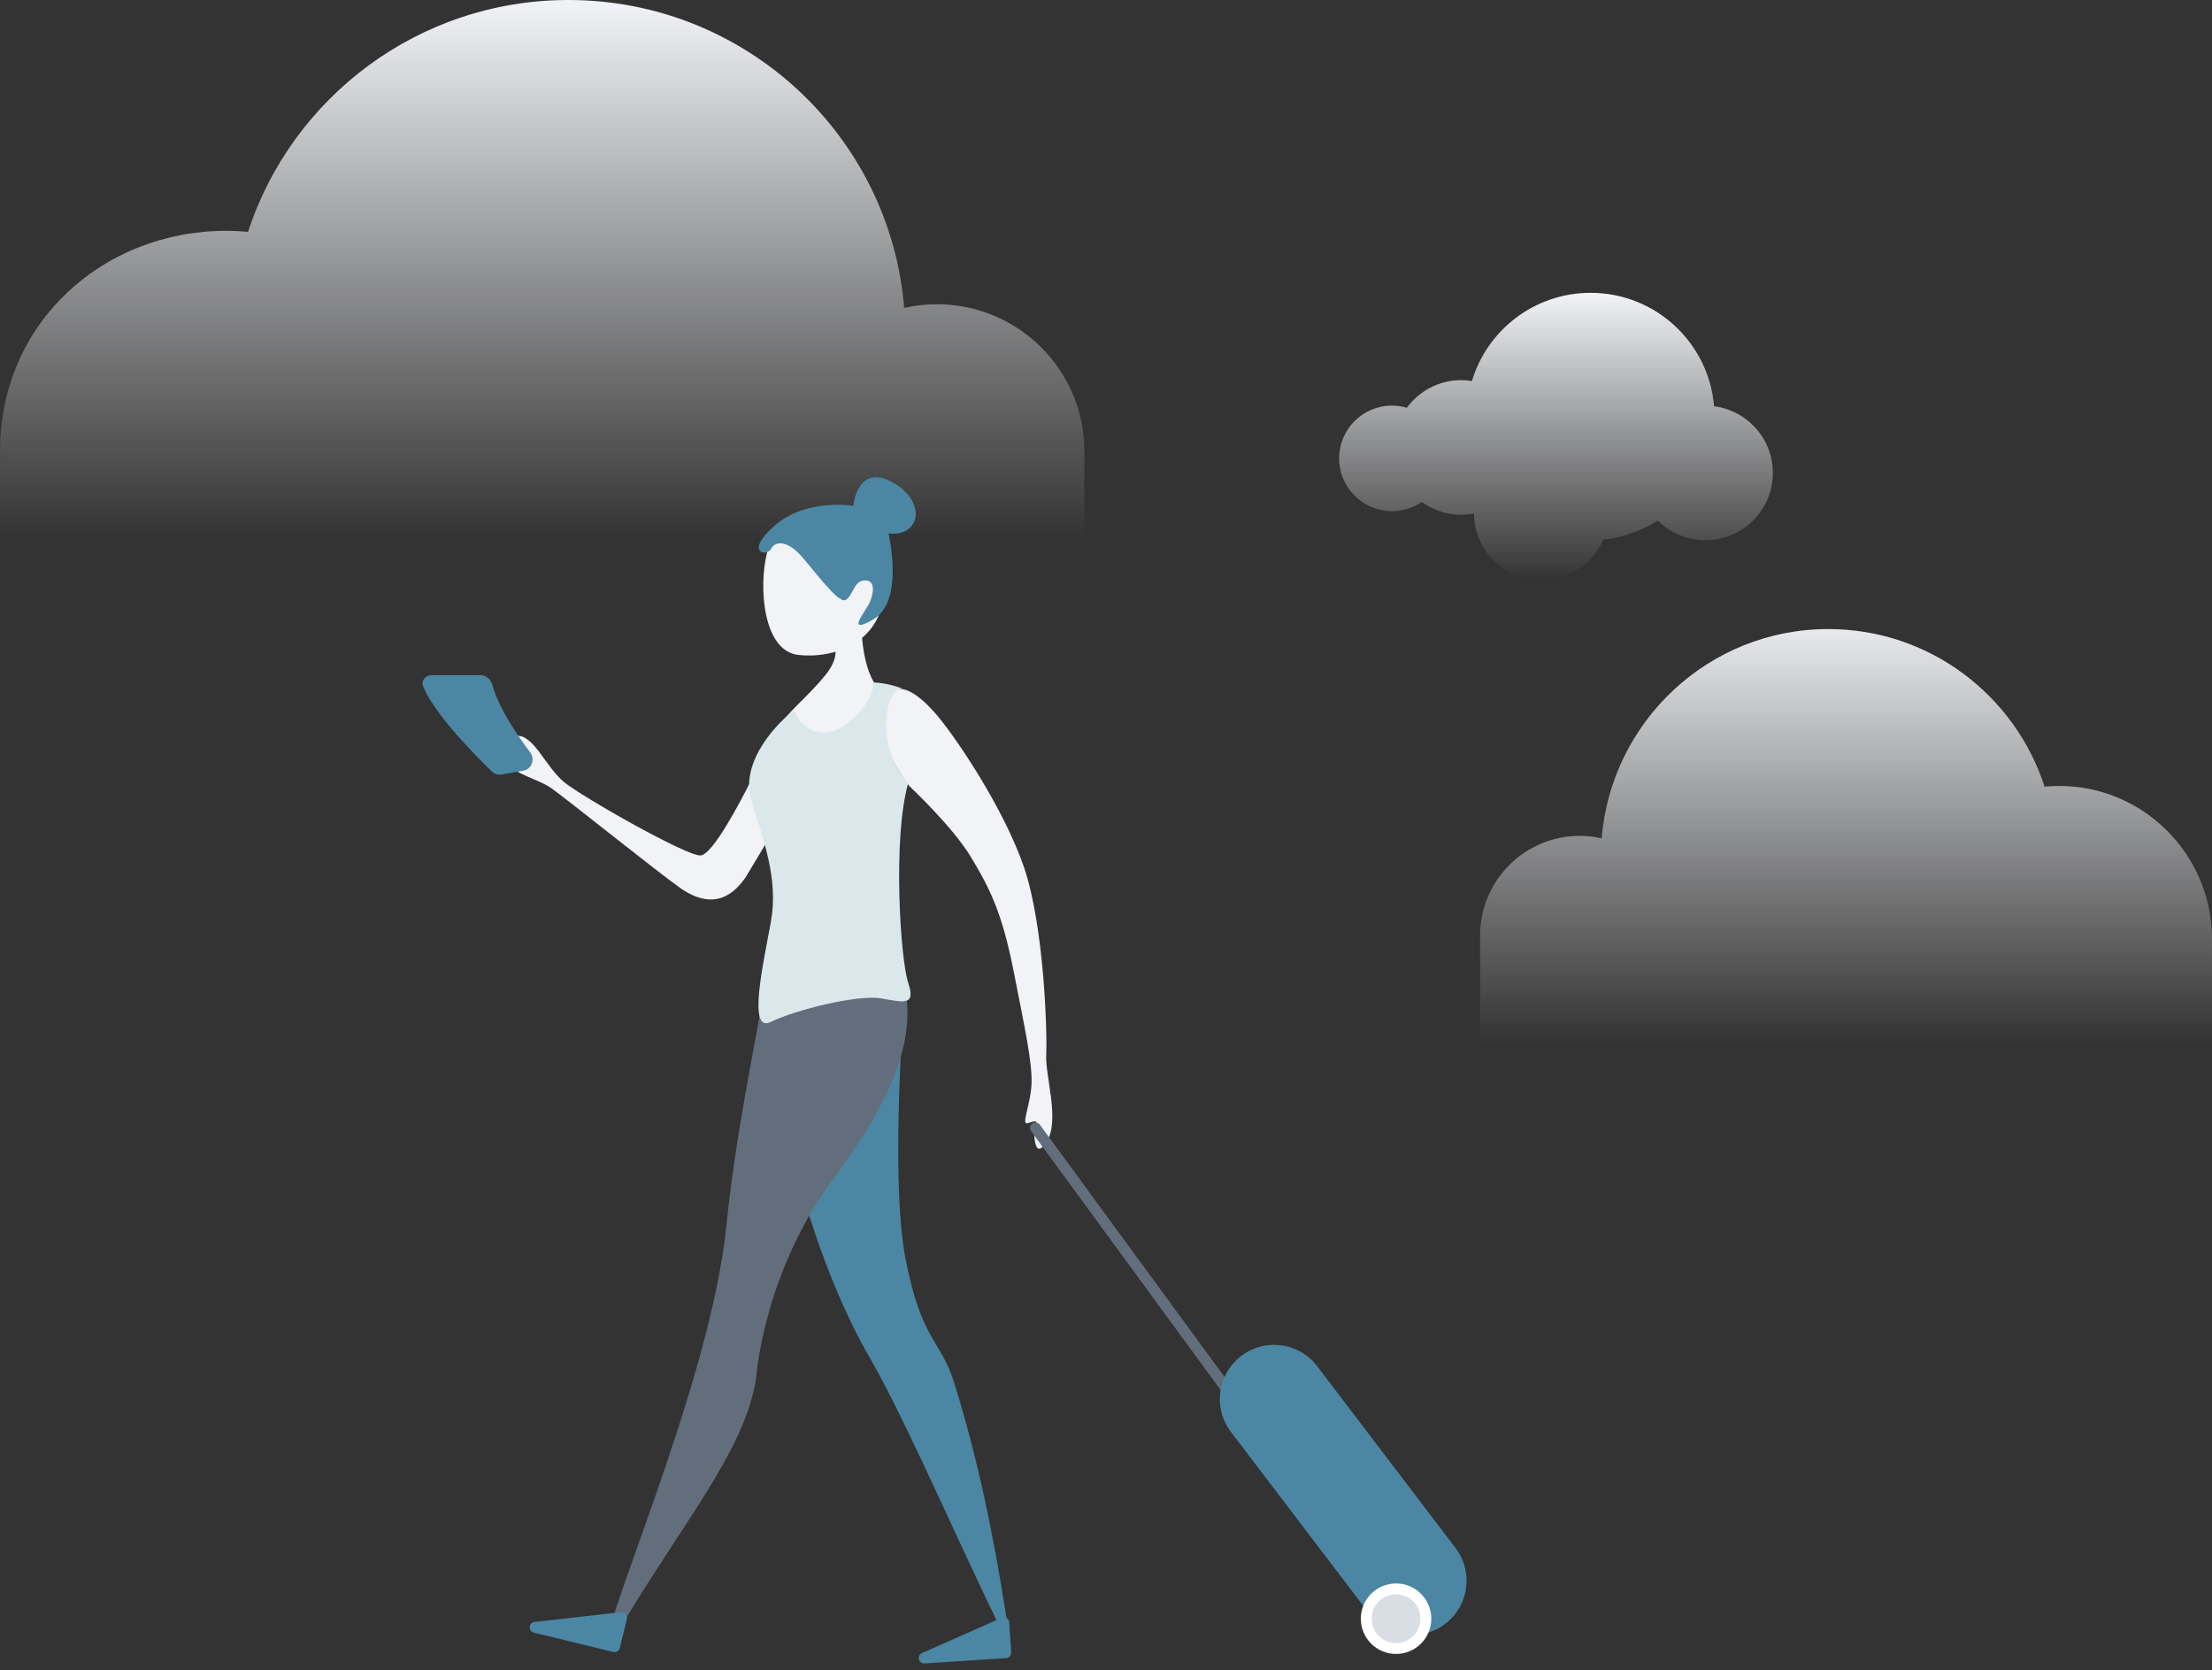 <svg width="408" height="308" viewBox="0 0 408 308" fill="none" xmlns="http://www.w3.org/2000/svg">
<rect x="0" y="0" width="408" height="308" fill="#333333" stroke="none"/>
<path d="M316.156 74.912C315.188 63.205 305.366 54 293.387 54C283.04 54 274.308 60.863 271.491 70.269C270.845 70.168 270.193 70.101 269.521 70.101C265.4 70.101 261.756 72.114 259.491 75.193C258.624 74.938 257.703 74.797 256.748 74.797C251.363 74.797 247 79.151 247 84.525C247 89.899 251.363 94.253 256.748 94.253C258.785 94.253 260.674 93.629 262.24 92.562C264.291 94.038 266.798 94.924 269.521 94.924C270.328 94.924 271.114 94.844 271.881 94.696C271.934 101.499 277.481 107 284.311 107C289.427 107 293.824 103.914 295.733 99.499C299.403 99.124 302.818 97.883 305.77 95.977C308.015 98.231 311.128 99.62 314.563 99.62C321.434 99.62 327 94.065 327 87.209C327 80.896 322.274 75.697 316.156 74.912Z" fill="url(#paint0_linear_3489_549)"/>
<path d="M408 237H273V172.554C273 162.385 281.215 154.141 291.35 154.141C292.75 154.141 294.113 154.299 295.424 154.597C297.192 132.986 315.231 116 337.223 116C355.857 116 371.653 128.194 377.118 145.063C378.008 144.978 378.909 144.935 379.82 144.935C395.165 144.935 407.644 157.241 407.993 172.554L408 237Z" fill="url(#paint1_linear_3489_549)"/>
<path d="M0 178H200V83.196C200 68.236 187.829 56.109 172.816 56.109C170.741 56.109 168.721 56.34 166.78 56.779C164.16 24.987 137.436 0 104.854 0C77.249 0 53.848 17.938 45.751 42.754C44.433 42.629 43.098 42.565 41.748 42.565C19.015 42.565 0 59.5 0.011 83.196L0 178Z" fill="url(#paint2_linear_3489_549)"/>
<path d="M167 232C164.6 219.6 166 193.5 167 182H142C142 187.833 142.5 201.2 144.5 208C147 216.5 151.5 235 160.5 250.5C167.689 262.882 180.5 293 186.5 304C184 287 181 271 176 255C173.465 246.887 170 247.5 167 232Z" fill="#4B87A4"/>
<path d="M166.945 182H140.984C139.984 189.333 135.757 208.2 133.984 226C130.945 256.5 108.445 305 112.484 303.5C124.445 282.5 137.484 268 139.484 254C139.484 254 140.784 234.6 153.984 217C167.184 199.4 168.278 189.333 166.945 182Z" fill="#626E7B"/>
<path d="M153.767 118.608C153.767 118.608 155.214 120.778 152.32 124.396C149.426 128.013 145.808 130.907 144.361 133.078C142.914 135.248 153.043 140.313 153.043 140.313L161.002 130.184L162.449 127.29C162.449 127.29 158.832 125.119 158.832 113.543C155.214 117.161 153.767 118.608 153.767 118.608Z" fill="#F1F3F6"/>
<path d="M141.468 101.967C139.89 108.283 140.744 120.055 147.256 120.778C153.768 121.502 163.173 118.608 163.173 107.755C163.173 96.902 143.638 93.285 141.468 101.967Z" fill="#F1F3F6"/>
<path d="M129.297 157.744C131.551 157.346 136.299 148.333 138.367 144.252C139.772 141.596 143.051 135.848 144.927 134.105C147.273 131.925 152.145 133.154 150.349 138.447C148.912 142.682 141.158 155.834 137.461 161.88C133.749 167.181 129.455 166.544 125.479 163.76C121.503 160.976 104.369 147.22 101.718 145.364C99.068 143.508 94.774 142.871 93.661 140.511C92.548 138.152 92.973 135.289 95.836 135.714C98.698 136.139 100.818 141.573 104.078 144.251C107.337 146.929 127.044 158.141 129.297 157.744Z" fill="#F1F3F6"/>
<path d="M90.827 126.318C91.883 130.266 95.141 135.252 97.808 138.768C98.743 140.002 98.073 141.84 96.547 142.109L92.478 142.828C91.862 142.936 91.238 142.757 90.786 142.324C88.334 139.972 80.281 131.995 78.058 126.587C77.614 125.505 78.502 124.5 79.672 124.5L88.644 124.5C89.689 124.5 90.557 125.308 90.827 126.318Z" fill="#4B87A4"/>
<path d="M147.256 101.966C144.97 99.68 142.915 99.796 142.191 101.243C141.468 102.69 137.127 101.966 142.915 96.901C148.703 91.837 157.385 93.284 157.385 93.284C157.385 93.284 158.109 85.325 164.62 88.943C171.132 92.56 169.685 99.072 163.897 98.349C164.62 101.966 166.067 111.372 161.003 114.266C155.938 117.16 159.556 112.819 160.279 111.372C161.003 109.925 161.726 107.031 159.556 107.031C157.385 107.031 157.385 109.925 155.938 110.648C154.491 111.372 149.427 104.137 147.256 101.966Z" fill="#4B87A4"/>
<path d="M172.267 131.25C168.584 127.151 165.911 126.347 164.925 127.629C161.745 131.764 162.467 138.396 167.765 145.002C167.765 145.002 175.583 152.282 179.046 157.983C182.509 163.684 184.822 168.248 186.939 178.99C189.056 189.732 190.463 196.131 190.256 200.021C190.048 203.912 188.237 207.583 189.607 207.118C190.978 206.653 191.663 206.42 190.758 208.255C190.758 208.255 190.562 214.434 193.058 210.531C195.554 206.628 192.764 198.406 192.971 194.515C193.179 190.625 192.615 170.951 188.895 159.989C185.175 149.027 175.949 135.348 172.267 131.25Z" fill="#F1F3F6"/>
<path d="M146.532 130.906C143.637 133.077 136.402 140.312 138.573 147.547C140.743 154.782 143.637 162.018 142.19 169.976C140.743 177.935 137.849 190.617 142.19 188.447C146.532 186.276 158.108 183.382 162.449 184.105C166.79 184.829 168.961 185.552 167.513 181.211C166.066 176.87 164.619 154.565 167.513 144.436C161.5 138 163 127 166.5 127C163.5 125.842 161.002 125.842 161.002 125.842C161.002 125.842 161.725 128.736 156.661 133.077C151.596 137.418 147.255 133.8 146.532 130.906Z" fill="#DBE8EB"/>
<path d="M113.117 304.633C113.654 304.764 114.195 304.435 114.325 303.898L115.634 298.529C115.798 297.853 115.24 297.22 114.55 297.298L98.597 299.1C97.486 299.226 97.386 300.801 98.472 301.066L113.117 304.633Z" fill="#4B87A4"/>
<path d="M185.577 305.764C186.129 305.728 186.546 305.252 186.51 304.701L186.15 299.185C186.105 298.492 185.383 298.055 184.748 298.336L170.066 304.833C169.044 305.286 169.421 306.818 170.536 306.746L185.577 305.764Z" fill="#4B87A4"/>
<path d="M191 208L232 264" stroke="#626E7B" stroke-width="2" stroke-linecap="round"/>
<path d="M235 258L260.5 291.5" stroke="#4B87A4" stroke-width="20" stroke-linecap="round"/>
<circle cx="257.5" cy="298.5" r="5.5" fill="#D9DEE4" stroke="white" stroke-width="2"/>
<defs>
<linearGradient id="paint0_linear_3489_549" x1="287" y1="54" x2="287" y2="107" gradientUnits="userSpaceOnUse">
<stop stop-color="#F1F3F6"/>
<stop offset="1" stop-color="#F1F3F6" stop-opacity="0"/>
</linearGradient>
<linearGradient id="paint1_linear_3489_549" x1="341" y1="111.5" x2="341" y2="192.5" gradientUnits="userSpaceOnUse">
<stop stop-color="#F1F3F6"/>
<stop offset="1" stop-color="#F1F3F6" stop-opacity="0"/>
</linearGradient>
<linearGradient id="paint2_linear_3489_549" x1="100" y1="0" x2="100" y2="99.5" gradientUnits="userSpaceOnUse">
<stop stop-color="#F1F3F6"/>
<stop offset="1" stop-color="#F1F3F6" stop-opacity="0"/>
</linearGradient>
</defs>
</svg>
